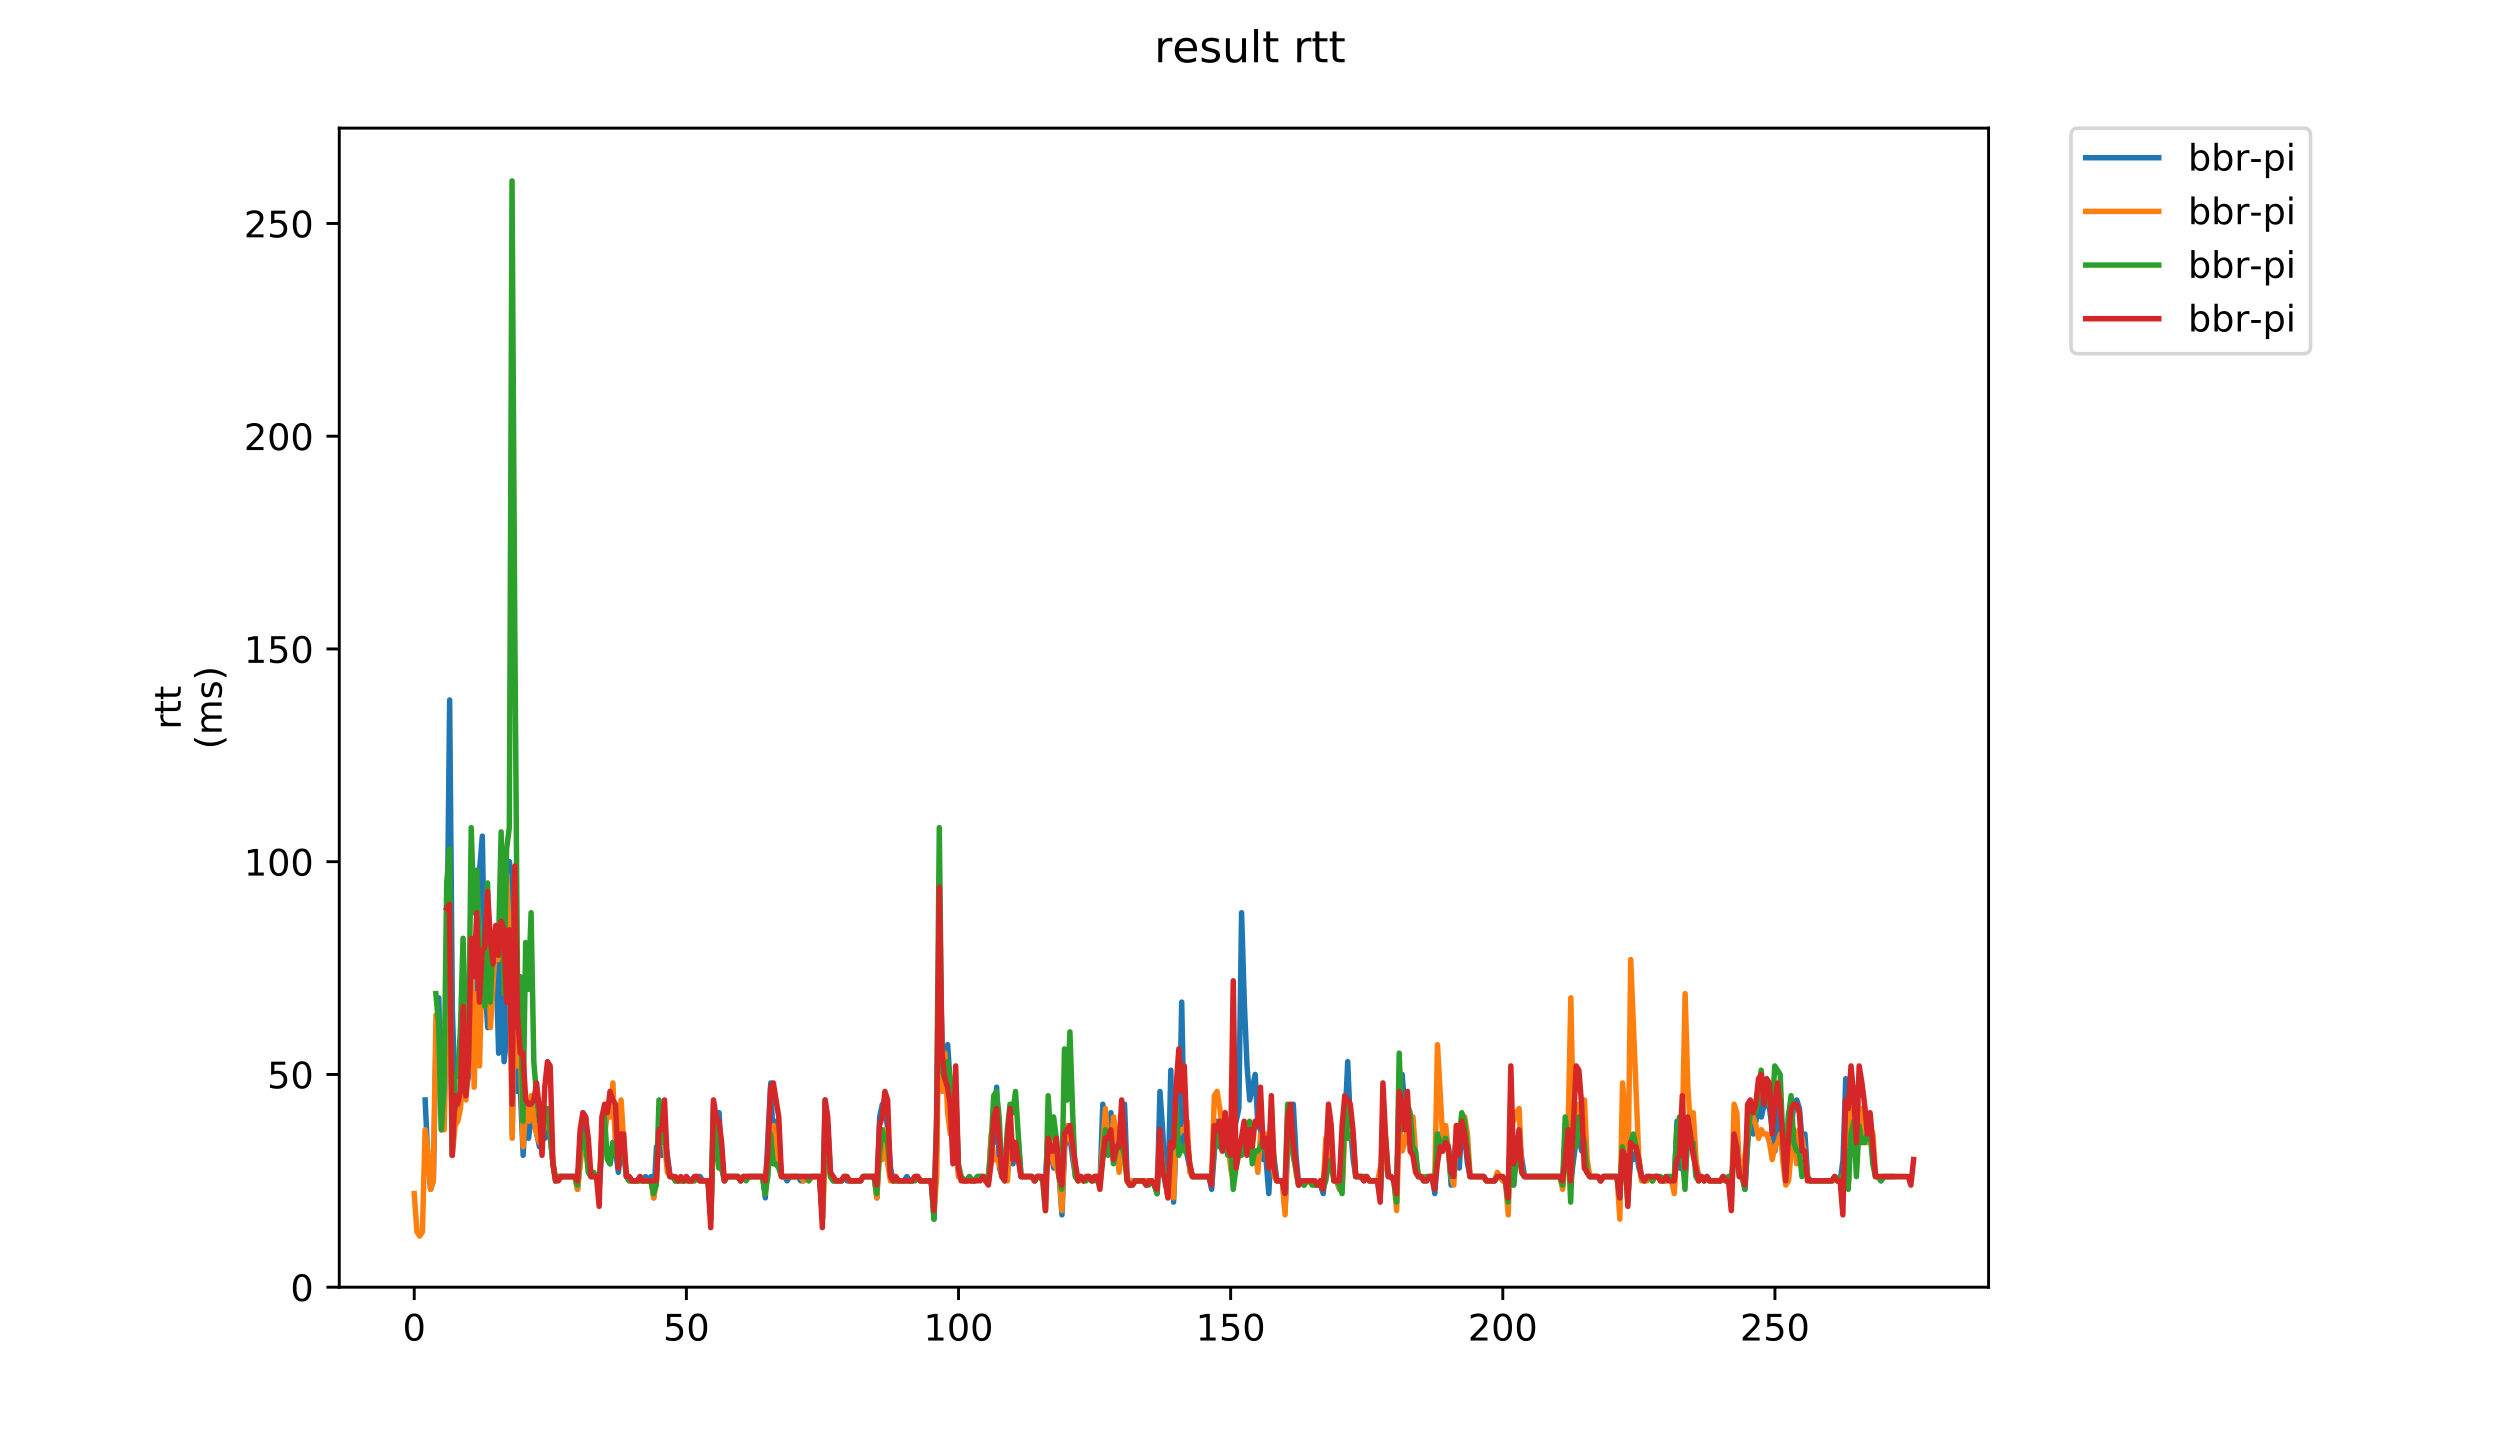 <?xml version="1.0" encoding="utf-8" standalone="no"?>
<!DOCTYPE svg PUBLIC "-//W3C//DTD SVG 1.1//EN"
  "http://www.w3.org/Graphics/SVG/1.1/DTD/svg11.dtd">
<!-- Created with matplotlib (https://matplotlib.org/) -->
<svg height="396pt" version="1.1" viewBox="0 0 684 396" width="684pt" xmlns="http://www.w3.org/2000/svg" xmlns:xlink="http://www.w3.org/1999/xlink">
 <defs>
  <style type="text/css">
*{stroke-linecap:butt;stroke-linejoin:round;}
  </style>
 </defs>
 <g id="figure_1">
  <g id="patch_1">
   <path d="M 0 396 
L 684 396 
L 684 0 
L 0 0 
z
" style="fill:#ffffff;"/>
  </g>
  <g id="axes_1">
   <g id="patch_2">
    <path d="M 92.824 352.174 
L 544.074 352.174 
L 544.074 35.062 
L 92.824 35.062 
z
" style="fill:#ffffff;"/>
   </g>
   <g id="matplotlib.axis_1">
    <g id="xtick_1">
     <g id="line2d_1">
      <defs>
       <path d="M 0 0 
L 0 3.5 
" id="m1c5a9b6606" style="stroke:#000000;stroke-width:0.8;"/>
      </defs>
      <g>
       <use style="stroke:#000000;stroke-width:0.8;" x="113.335" xlink:href="#m1c5a9b6606" y="352.174"/>
      </g>
     </g>
     <g id="text_1">
      <!-- 0 -->
      <defs>
       <path d="M 31.781 66.406 
Q 24.172 66.406 20.328 58.906 
Q 16.5 51.422 16.5 36.375 
Q 16.5 21.391 20.328 13.891 
Q 24.172 6.391 31.781 6.391 
Q 39.453 6.391 43.281 13.891 
Q 47.125 21.391 47.125 36.375 
Q 47.125 51.422 43.281 58.906 
Q 39.453 66.406 31.781 66.406 
z
M 31.781 74.219 
Q 44.047 74.219 50.516 64.516 
Q 56.984 54.828 56.984 36.375 
Q 56.984 17.969 50.516 8.266 
Q 44.047 -1.422 31.781 -1.422 
Q 19.531 -1.422 13.062 8.266 
Q 6.594 17.969 6.594 36.375 
Q 6.594 54.828 13.062 64.516 
Q 19.531 74.219 31.781 74.219 
z
" id="DejaVuSans-48"/>
      </defs>
      <g transform="translate(110.154 366.773)scale(0.1 -0.1)">
       <use xlink:href="#DejaVuSans-48"/>
      </g>
     </g>
    </g>
    <g id="xtick_2">
     <g id="line2d_2">
      <g>
       <use style="stroke:#000000;stroke-width:0.8;" x="187.793" xlink:href="#m1c5a9b6606" y="352.174"/>
      </g>
     </g>
     <g id="text_2">
      <!-- 50 -->
      <defs>
       <path d="M 10.797 72.906 
L 49.516 72.906 
L 49.516 64.594 
L 19.828 64.594 
L 19.828 46.734 
Q 21.969 47.469 24.109 47.828 
Q 26.266 48.188 28.422 48.188 
Q 40.625 48.188 47.75 41.5 
Q 54.891 34.812 54.891 23.391 
Q 54.891 11.625 47.562 5.094 
Q 40.234 -1.422 26.906 -1.422 
Q 22.312 -1.422 17.547 -0.641 
Q 12.797 0.141 7.719 1.703 
L 7.719 11.625 
Q 12.109 9.234 16.797 8.062 
Q 21.484 6.891 26.703 6.891 
Q 35.156 6.891 40.078 11.328 
Q 45.016 15.766 45.016 23.391 
Q 45.016 31 40.078 35.438 
Q 35.156 39.891 26.703 39.891 
Q 22.75 39.891 18.812 39.016 
Q 14.891 38.141 10.797 36.281 
z
" id="DejaVuSans-53"/>
      </defs>
      <g transform="translate(181.43 366.773)scale(0.1 -0.1)">
       <use xlink:href="#DejaVuSans-53"/>
       <use x="63.623" xlink:href="#DejaVuSans-48"/>
      </g>
     </g>
    </g>
    <g id="xtick_3">
     <g id="line2d_3">
      <g>
       <use style="stroke:#000000;stroke-width:0.8;" x="262.25" xlink:href="#m1c5a9b6606" y="352.174"/>
      </g>
     </g>
     <g id="text_3">
      <!-- 100 -->
      <defs>
       <path d="M 12.406 8.297 
L 28.516 8.297 
L 28.516 63.922 
L 10.984 60.406 
L 10.984 69.391 
L 28.422 72.906 
L 38.281 72.906 
L 38.281 8.297 
L 54.391 8.297 
L 54.391 0 
L 12.406 0 
z
" id="DejaVuSans-49"/>
      </defs>
      <g transform="translate(252.706 366.773)scale(0.1 -0.1)">
       <use xlink:href="#DejaVuSans-49"/>
       <use x="63.623" xlink:href="#DejaVuSans-48"/>
       <use x="127.246" xlink:href="#DejaVuSans-48"/>
      </g>
     </g>
    </g>
    <g id="xtick_4">
     <g id="line2d_4">
      <g>
       <use style="stroke:#000000;stroke-width:0.8;" x="336.707" xlink:href="#m1c5a9b6606" y="352.174"/>
      </g>
     </g>
     <g id="text_4">
      <!-- 150 -->
      <g transform="translate(327.164 366.773)scale(0.1 -0.1)">
       <use xlink:href="#DejaVuSans-49"/>
       <use x="63.623" xlink:href="#DejaVuSans-53"/>
       <use x="127.246" xlink:href="#DejaVuSans-48"/>
      </g>
     </g>
    </g>
    <g id="xtick_5">
     <g id="line2d_5">
      <g>
       <use style="stroke:#000000;stroke-width:0.8;" x="411.165" xlink:href="#m1c5a9b6606" y="352.174"/>
      </g>
     </g>
     <g id="text_5">
      <!-- 200 -->
      <defs>
       <path d="M 19.188 8.297 
L 53.609 8.297 
L 53.609 0 
L 7.328 0 
L 7.328 8.297 
Q 12.938 14.109 22.625 23.891 
Q 32.328 33.688 34.812 36.531 
Q 39.547 41.844 41.422 45.531 
Q 43.312 49.219 43.312 52.781 
Q 43.312 58.594 39.234 62.25 
Q 35.156 65.922 28.609 65.922 
Q 23.969 65.922 18.812 64.312 
Q 13.672 62.703 7.812 59.422 
L 7.812 69.391 
Q 13.766 71.781 18.938 73 
Q 24.125 74.219 28.422 74.219 
Q 39.75 74.219 46.484 68.547 
Q 53.219 62.891 53.219 53.422 
Q 53.219 48.922 51.531 44.891 
Q 49.859 40.875 45.406 35.406 
Q 44.188 33.984 37.641 27.219 
Q 31.109 20.453 19.188 8.297 
z
" id="DejaVuSans-50"/>
      </defs>
      <g transform="translate(401.621 366.773)scale(0.1 -0.1)">
       <use xlink:href="#DejaVuSans-50"/>
       <use x="63.623" xlink:href="#DejaVuSans-48"/>
       <use x="127.246" xlink:href="#DejaVuSans-48"/>
      </g>
     </g>
    </g>
    <g id="xtick_6">
     <g id="line2d_6">
      <g>
       <use style="stroke:#000000;stroke-width:0.8;" x="485.622" xlink:href="#m1c5a9b6606" y="352.174"/>
      </g>
     </g>
     <g id="text_6">
      <!-- 250 -->
      <g transform="translate(476.078 366.773)scale(0.1 -0.1)">
       <use xlink:href="#DejaVuSans-50"/>
       <use x="63.623" xlink:href="#DejaVuSans-53"/>
       <use x="127.246" xlink:href="#DejaVuSans-48"/>
      </g>
     </g>
    </g>
   </g>
   <g id="matplotlib.axis_2">
    <g id="ytick_1">
     <g id="line2d_7">
      <defs>
       <path d="M 0 0 
L -3.5 0 
" id="m3deaf95194" style="stroke:#000000;stroke-width:0.8;"/>
      </defs>
      <g>
       <use style="stroke:#000000;stroke-width:0.8;" x="92.824" xlink:href="#m3deaf95194" y="352.174"/>
      </g>
     </g>
     <g id="text_7">
      <!-- 0 -->
      <g transform="translate(79.461 355.973)scale(0.1 -0.1)">
       <use xlink:href="#DejaVuSans-48"/>
      </g>
     </g>
    </g>
    <g id="ytick_2">
     <g id="line2d_8">
      <g>
       <use style="stroke:#000000;stroke-width:0.8;" x="92.824" xlink:href="#m3deaf95194" y="293.967"/>
      </g>
     </g>
     <g id="text_8">
      <!-- 50 -->
      <g transform="translate(73.099 297.766)scale(0.1 -0.1)">
       <use xlink:href="#DejaVuSans-53"/>
       <use x="63.623" xlink:href="#DejaVuSans-48"/>
      </g>
     </g>
    </g>
    <g id="ytick_3">
     <g id="line2d_9">
      <g>
       <use style="stroke:#000000;stroke-width:0.8;" x="92.824" xlink:href="#m3deaf95194" y="235.76"/>
      </g>
     </g>
     <g id="text_9">
      <!-- 100 -->
      <g transform="translate(66.736 239.559)scale(0.1 -0.1)">
       <use xlink:href="#DejaVuSans-49"/>
       <use x="63.623" xlink:href="#DejaVuSans-48"/>
       <use x="127.246" xlink:href="#DejaVuSans-48"/>
      </g>
     </g>
    </g>
    <g id="ytick_4">
     <g id="line2d_10">
      <g>
       <use style="stroke:#000000;stroke-width:0.8;" x="92.824" xlink:href="#m3deaf95194" y="177.553"/>
      </g>
     </g>
     <g id="text_10">
      <!-- 150 -->
      <g transform="translate(66.736 181.352)scale(0.1 -0.1)">
       <use xlink:href="#DejaVuSans-49"/>
       <use x="63.623" xlink:href="#DejaVuSans-53"/>
       <use x="127.246" xlink:href="#DejaVuSans-48"/>
      </g>
     </g>
    </g>
    <g id="ytick_5">
     <g id="line2d_11">
      <g>
       <use style="stroke:#000000;stroke-width:0.8;" x="92.824" xlink:href="#m3deaf95194" y="119.346"/>
      </g>
     </g>
     <g id="text_11">
      <!-- 200 -->
      <g transform="translate(66.736 123.145)scale(0.1 -0.1)">
       <use xlink:href="#DejaVuSans-50"/>
       <use x="63.623" xlink:href="#DejaVuSans-48"/>
       <use x="127.246" xlink:href="#DejaVuSans-48"/>
      </g>
     </g>
    </g>
    <g id="ytick_6">
     <g id="line2d_12">
      <g>
       <use style="stroke:#000000;stroke-width:0.8;" x="92.824" xlink:href="#m3deaf95194" y="61.139"/>
      </g>
     </g>
     <g id="text_12">
      <!-- 250 -->
      <g transform="translate(66.736 64.938)scale(0.1 -0.1)">
       <use xlink:href="#DejaVuSans-50"/>
       <use x="63.623" xlink:href="#DejaVuSans-53"/>
       <use x="127.246" xlink:href="#DejaVuSans-48"/>
      </g>
     </g>
    </g>
    <g id="text_13">
     <!-- rtt -->
     <defs>
      <path d="M 41.109 46.297 
Q 39.594 47.172 37.812 47.578 
Q 36.031 48 33.891 48 
Q 26.266 48 22.188 43.047 
Q 18.109 38.094 18.109 28.812 
L 18.109 0 
L 9.078 0 
L 9.078 54.688 
L 18.109 54.688 
L 18.109 46.188 
Q 20.953 51.172 25.484 53.578 
Q 30.031 56 36.531 56 
Q 37.453 56 38.578 55.875 
Q 39.703 55.766 41.062 55.516 
z
" id="DejaVuSans-114"/>
      <path d="M 18.312 70.219 
L 18.312 54.688 
L 36.812 54.688 
L 36.812 47.703 
L 18.312 47.703 
L 18.312 18.016 
Q 18.312 11.328 20.141 9.422 
Q 21.969 7.516 27.594 7.516 
L 36.812 7.516 
L 36.812 0 
L 27.594 0 
Q 17.188 0 13.234 3.875 
Q 9.281 7.766 9.281 18.016 
L 9.281 47.703 
L 2.688 47.703 
L 2.688 54.688 
L 9.281 54.688 
L 9.281 70.219 
z
" id="DejaVuSans-116"/>
     </defs>
     <g transform="translate(49.459 199.594)rotate(-90)scale(0.1 -0.1)">
      <use xlink:href="#DejaVuSans-114"/>
      <use x="41.113" xlink:href="#DejaVuSans-116"/>
      <use x="80.322" xlink:href="#DejaVuSans-116"/>
     </g>
     <!-- (ms) -->
     <defs>
      <path d="M 31 75.875 
Q 24.469 64.656 21.281 53.656 
Q 18.109 42.672 18.109 31.391 
Q 18.109 20.125 21.312 9.062 
Q 24.516 -2 31 -13.188 
L 23.188 -13.188 
Q 15.875 -1.703 12.234 9.375 
Q 8.594 20.453 8.594 31.391 
Q 8.594 42.281 12.203 53.312 
Q 15.828 64.359 23.188 75.875 
z
" id="DejaVuSans-40"/>
      <path d="M 52 44.188 
Q 55.375 50.25 60.062 53.125 
Q 64.75 56 71.094 56 
Q 79.641 56 84.281 50.016 
Q 88.922 44.047 88.922 33.016 
L 88.922 0 
L 79.891 0 
L 79.891 32.719 
Q 79.891 40.578 77.094 44.375 
Q 74.312 48.188 68.609 48.188 
Q 61.625 48.188 57.562 43.547 
Q 53.516 38.922 53.516 30.906 
L 53.516 0 
L 44.484 0 
L 44.484 32.719 
Q 44.484 40.625 41.703 44.406 
Q 38.922 48.188 33.109 48.188 
Q 26.219 48.188 22.156 43.531 
Q 18.109 38.875 18.109 30.906 
L 18.109 0 
L 9.078 0 
L 9.078 54.688 
L 18.109 54.688 
L 18.109 46.188 
Q 21.188 51.219 25.484 53.609 
Q 29.781 56 35.688 56 
Q 41.656 56 45.828 52.969 
Q 50 49.953 52 44.188 
z
" id="DejaVuSans-109"/>
      <path d="M 44.281 53.078 
L 44.281 44.578 
Q 40.484 46.531 36.375 47.5 
Q 32.281 48.484 27.875 48.484 
Q 21.188 48.484 17.844 46.438 
Q 14.5 44.391 14.5 40.281 
Q 14.5 37.156 16.891 35.375 
Q 19.281 33.594 26.516 31.984 
L 29.594 31.297 
Q 39.156 29.25 43.188 25.516 
Q 47.219 21.781 47.219 15.094 
Q 47.219 7.469 41.188 3.016 
Q 35.156 -1.422 24.609 -1.422 
Q 20.219 -1.422 15.453 -0.562 
Q 10.688 0.297 5.422 2 
L 5.422 11.281 
Q 10.406 8.688 15.234 7.391 
Q 20.062 6.109 24.812 6.109 
Q 31.156 6.109 34.562 8.281 
Q 37.984 10.453 37.984 14.406 
Q 37.984 18.062 35.516 20.016 
Q 33.062 21.969 24.703 23.781 
L 21.578 24.516 
Q 13.234 26.266 9.516 29.906 
Q 5.812 33.547 5.812 39.891 
Q 5.812 47.609 11.281 51.797 
Q 16.75 56 26.812 56 
Q 31.781 56 36.172 55.266 
Q 40.578 54.547 44.281 53.078 
z
" id="DejaVuSans-115"/>
      <path d="M 8.016 75.875 
L 15.828 75.875 
Q 23.141 64.359 26.781 53.312 
Q 30.422 42.281 30.422 31.391 
Q 30.422 20.453 26.781 9.375 
Q 23.141 -1.703 15.828 -13.188 
L 8.016 -13.188 
Q 14.5 -2 17.703 9.062 
Q 20.906 20.125 20.906 31.391 
Q 20.906 42.672 17.703 53.656 
Q 14.5 64.656 8.016 75.875 
z
" id="DejaVuSans-41"/>
     </defs>
     <g transform="translate(60.657 204.995)rotate(-90)scale(0.1 -0.1)">
      <use xlink:href="#DejaVuSans-40"/>
      <use x="39.014" xlink:href="#DejaVuSans-109"/>
      <use x="136.426" xlink:href="#DejaVuSans-115"/>
      <use x="188.525" xlink:href="#DejaVuSans-41"/>
     </g>
    </g>
   </g>
   <g id="line2d_13">
    <path clip-path="url(#p52e23ffe17)" d="M 116.324 300.952 
L 117.069 317.25 
L 117.813 325.399 
L 118.558 323.071 
L 119.302 283.49 
L 120.047 273.013 
L 120.791 309.101 
L 121.536 307.937 
L 122.281 261.371 
L 123.025 191.523 
L 123.77 276.505 
L 124.514 299.788 
L 125.259 305.609 
L 126.003 302.116 
L 126.748 283.49 
L 127.493 298.624 
L 128.237 293.967 
L 128.982 282.326 
L 129.726 289.311 
L 130.471 255.551 
L 131.215 238.088 
L 131.96 228.775 
L 132.705 269.52 
L 133.449 281.162 
L 134.194 264.864 
L 134.938 273.013 
L 135.683 262.535 
L 136.427 288.146 
L 137.172 259.043 
L 137.917 290.475 
L 138.661 283.49 
L 139.406 235.76 
L 140.15 310.265 
L 140.895 267.192 
L 141.639 298.624 
L 142.384 298.624 
L 143.129 316.086 
L 143.873 302.116 
L 144.618 311.429 
L 145.362 305.609 
L 146.107 306.773 
L 147.596 313.758 
L 148.341 310.265 
L 149.085 311.429 
L 149.83 306.773 
L 150.574 311.429 
L 151.319 318.414 
L 152.064 323.071 
L 152.808 321.907 
L 157.276 321.907 
L 158.02 325.399 
L 158.765 317.25 
L 159.509 304.444 
L 160.254 305.609 
L 160.998 318.414 
L 161.743 321.907 
L 163.232 321.907 
L 163.977 324.235 
L 164.721 313.758 
L 165.466 313.758 
L 166.955 318.414 
L 167.7 312.593 
L 168.444 314.922 
L 169.189 320.742 
L 169.933 313.758 
L 170.678 314.922 
L 171.422 321.907 
L 172.167 321.907 
L 172.912 323.071 
L 174.401 323.071 
L 175.145 321.907 
L 175.89 323.071 
L 176.634 321.907 
L 177.379 323.071 
L 178.124 321.907 
L 178.868 327.727 
L 179.613 313.758 
L 180.357 316.086 
L 181.102 316.086 
L 181.846 312.593 
L 182.591 316.086 
L 183.336 321.907 
L 184.08 321.907 
L 184.825 323.071 
L 187.058 323.071 
L 187.803 321.907 
L 188.548 323.071 
L 189.292 323.071 
L 190.037 321.907 
L 191.526 321.907 
L 192.27 323.071 
L 193.76 323.071 
L 194.504 333.548 
L 195.249 306.773 
L 195.993 310.265 
L 196.738 304.444 
L 197.483 318.414 
L 198.227 323.071 
L 198.972 321.907 
L 201.95 321.907 
L 202.695 323.071 
L 203.439 321.907 
L 208.651 321.907 
L 209.396 327.727 
L 210.14 310.265 
L 210.885 296.295 
L 211.629 314.922 
L 212.374 306.773 
L 213.863 321.907 
L 214.608 321.907 
L 215.352 323.071 
L 216.097 321.907 
L 218.331 321.907 
L 219.075 323.071 
L 219.82 323.071 
L 220.564 321.907 
L 224.287 321.907 
L 225.032 333.548 
L 225.776 300.952 
L 226.521 309.101 
L 227.265 321.907 
L 228.01 323.071 
L 230.244 323.071 
L 230.988 321.907 
L 231.733 323.071 
L 235.456 323.071 
L 236.2 321.907 
L 239.179 321.907 
L 239.923 327.727 
L 240.668 305.609 
L 241.412 302.116 
L 242.157 303.28 
L 242.901 309.101 
L 243.646 319.578 
L 244.391 323.071 
L 247.369 323.071 
L 248.114 321.907 
L 248.858 323.071 
L 249.603 323.071 
L 250.347 321.907 
L 251.092 321.907 
L 251.836 323.071 
L 254.815 323.071 
L 255.559 333.548 
L 256.304 312.593 
L 257.048 257.879 
L 257.793 288.146 
L 258.538 291.639 
L 259.282 285.818 
L 260.027 297.46 
L 260.771 312.593 
L 261.516 299.788 
L 262.26 321.907 
L 263.005 321.907 
L 263.75 323.071 
L 264.494 323.071 
L 265.239 321.907 
L 265.983 323.071 
L 266.728 323.071 
L 267.472 321.907 
L 268.962 321.907 
L 269.706 323.071 
L 270.451 323.071 
L 271.195 311.429 
L 271.94 312.593 
L 272.684 297.46 
L 273.429 319.578 
L 274.174 321.907 
L 274.918 323.071 
L 275.663 320.742 
L 276.407 311.429 
L 277.152 318.414 
L 277.896 313.758 
L 278.641 312.593 
L 279.386 321.907 
L 282.364 321.907 
L 283.108 323.071 
L 283.853 321.907 
L 284.598 321.907 
L 285.342 323.071 
L 286.087 321.907 
L 286.831 309.101 
L 287.576 316.086 
L 288.32 319.578 
L 289.065 318.414 
L 289.81 321.907 
L 290.554 332.384 
L 291.299 313.758 
L 292.043 311.429 
L 292.788 311.429 
L 293.532 317.25 
L 294.277 321.907 
L 295.766 321.907 
L 296.511 323.071 
L 297.255 321.907 
L 298 321.907 
L 298.745 323.071 
L 299.489 321.907 
L 300.234 321.907 
L 300.978 323.071 
L 301.723 302.116 
L 302.467 306.773 
L 303.212 309.101 
L 303.957 304.444 
L 304.701 317.25 
L 305.446 316.086 
L 306.19 319.578 
L 306.935 304.444 
L 307.679 302.116 
L 308.424 323.071 
L 309.169 324.235 
L 309.913 323.071 
L 315.125 323.071 
L 315.87 324.235 
L 316.614 326.563 
L 317.359 298.624 
L 318.103 309.101 
L 318.848 324.235 
L 319.593 324.235 
L 320.337 292.803 
L 321.082 328.891 
L 321.826 311.429 
L 322.571 313.758 
L 323.315 274.177 
L 324.06 312.593 
L 325.549 319.578 
L 326.294 321.907 
L 330.761 321.907 
L 331.506 325.399 
L 332.25 314.922 
L 332.995 306.773 
L 333.739 313.758 
L 334.484 312.593 
L 335.973 312.593 
L 336.718 313.758 
L 338.951 303.28 
L 339.696 249.73 
L 340.441 274.177 
L 341.185 291.639 
L 341.93 300.952 
L 343.419 293.967 
L 344.163 307.937 
L 344.908 309.101 
L 345.653 317.25 
L 346.397 317.25 
L 347.142 326.563 
L 347.886 312.593 
L 348.631 317.25 
L 349.376 323.071 
L 350.865 323.071 
L 351.609 331.22 
L 352.354 312.593 
L 353.098 306.773 
L 353.843 302.116 
L 354.588 316.086 
L 355.332 324.235 
L 356.077 323.071 
L 356.821 324.235 
L 357.566 323.071 
L 359.055 323.071 
L 359.8 324.235 
L 361.289 324.235 
L 362.033 326.563 
L 362.778 318.414 
L 363.522 306.773 
L 364.267 318.414 
L 365.012 323.071 
L 365.756 323.071 
L 366.501 325.399 
L 367.245 311.429 
L 367.99 306.773 
L 368.734 290.475 
L 369.479 307.937 
L 370.224 317.25 
L 370.968 321.907 
L 372.457 321.907 
L 373.202 323.071 
L 373.946 321.907 
L 374.691 323.071 
L 376.925 323.071 
L 377.669 326.563 
L 378.414 311.429 
L 379.158 317.25 
L 379.903 321.907 
L 380.648 321.907 
L 381.392 323.071 
L 382.137 328.891 
L 382.881 293.967 
L 383.626 293.967 
L 384.37 303.28 
L 385.115 309.101 
L 385.86 312.593 
L 386.604 310.265 
L 387.349 318.414 
L 388.093 321.907 
L 388.838 321.907 
L 389.582 323.071 
L 390.327 323.071 
L 391.072 321.907 
L 391.816 321.907 
L 392.561 326.563 
L 393.305 314.922 
L 394.05 310.265 
L 394.795 313.758 
L 395.539 312.593 
L 396.284 313.758 
L 397.028 324.235 
L 397.773 318.414 
L 398.517 310.265 
L 399.262 319.578 
L 400.007 305.609 
L 400.751 311.429 
L 401.496 318.414 
L 402.24 321.907 
L 405.963 321.907 
L 406.708 323.071 
L 408.941 323.071 
L 409.686 321.907 
L 410.431 321.907 
L 411.175 323.071 
L 411.92 323.071 
L 412.664 328.891 
L 413.409 305.609 
L 414.153 324.235 
L 414.898 313.758 
L 415.643 311.429 
L 416.387 317.25 
L 417.132 321.907 
L 426.811 321.907 
L 427.556 324.235 
L 428.3 310.265 
L 429.045 311.429 
L 429.789 323.071 
L 431.279 311.429 
L 432.023 311.429 
L 432.768 314.922 
L 433.512 311.429 
L 434.257 320.742 
L 435.001 321.907 
L 437.235 321.907 
L 437.98 323.071 
L 438.724 321.907 
L 442.447 321.907 
L 443.192 325.399 
L 443.936 316.086 
L 444.681 317.25 
L 445.426 326.563 
L 446.17 317.25 
L 446.915 317.25 
L 447.659 314.922 
L 448.404 319.578 
L 449.148 321.907 
L 449.893 323.071 
L 450.638 321.907 
L 451.382 321.907 
L 452.127 323.071 
L 452.871 321.907 
L 453.616 321.907 
L 454.36 323.071 
L 455.85 323.071 
L 456.594 321.907 
L 458.083 324.235 
L 458.828 306.773 
L 459.572 319.578 
L 460.317 319.578 
L 461.062 321.907 
L 461.806 310.265 
L 462.551 313.758 
L 463.295 314.922 
L 464.784 321.907 
L 465.529 321.907 
L 466.274 323.071 
L 467.018 321.907 
L 467.763 323.071 
L 470.741 323.071 
L 471.486 321.907 
L 472.23 323.071 
L 472.975 321.907 
L 473.719 321.907 
L 474.464 314.922 
L 475.208 313.758 
L 475.953 321.907 
L 476.698 321.907 
L 477.442 325.399 
L 478.187 312.593 
L 478.931 303.28 
L 479.676 310.265 
L 480.42 306.773 
L 481.165 300.952 
L 481.91 305.609 
L 482.654 302.116 
L 483.399 302.116 
L 484.143 303.28 
L 485.632 314.922 
L 486.377 302.116 
L 487.122 312.593 
L 487.866 313.758 
L 488.611 321.907 
L 489.355 304.444 
L 490.1 307.937 
L 490.844 302.116 
L 491.589 300.952 
L 492.334 303.28 
L 493.078 312.593 
L 493.823 310.265 
L 494.567 321.907 
L 495.312 323.071 
L 501.269 323.071 
L 502.013 321.907 
L 502.758 323.071 
L 503.502 323.071 
L 504.247 317.25 
L 504.991 295.131 
L 505.736 323.071 
L 506.481 297.46 
L 507.225 303.28 
L 507.97 312.593 
L 508.714 303.28 
L 509.459 305.609 
L 510.203 310.265 
L 510.948 309.101 
L 511.693 305.609 
L 512.437 317.25 
L 513.182 321.907 
L 513.926 321.907 
L 514.671 323.071 
L 515.415 321.907 
L 517.649 321.907 
L 517.649 321.907 
" style="fill:none;stroke:#1f77b4;stroke-linecap:square;stroke-width:1.5;"/>
   </g>
   <g id="line2d_14">
    <path clip-path="url(#p52e23ffe17)" d="M 113.335 326.563 
L 114.08 337.04 
L 114.824 338.204 
L 115.569 337.04 
L 116.314 309.101 
L 117.058 314.922 
L 117.803 325.399 
L 118.547 323.071 
L 119.292 277.669 
L 120.036 288.146 
L 120.781 304.444 
L 121.526 309.101 
L 122.27 259.043 
L 123.015 277.669 
L 123.759 316.086 
L 124.504 307.937 
L 125.248 306.773 
L 125.993 303.28 
L 126.738 259.043 
L 127.482 300.952 
L 128.227 289.311 
L 128.971 257.879 
L 129.716 297.46 
L 130.46 271.849 
L 131.205 291.639 
L 131.95 261.371 
L 132.694 267.192 
L 133.439 249.73 
L 134.183 281.162 
L 134.928 268.356 
L 135.672 257.879 
L 136.417 262.535 
L 137.162 259.043 
L 137.906 262.535 
L 138.651 239.253 
L 139.395 257.879 
L 140.14 311.429 
L 140.884 250.894 
L 141.629 291.639 
L 142.374 285.818 
L 143.118 313.758 
L 143.863 302.116 
L 144.607 306.773 
L 145.352 299.788 
L 146.097 306.773 
L 146.841 310.265 
L 147.586 312.593 
L 149.075 307.937 
L 149.819 304.444 
L 150.564 306.773 
L 151.309 318.414 
L 152.053 323.071 
L 152.798 321.907 
L 157.265 321.907 
L 158.01 325.399 
L 158.754 318.414 
L 159.499 312.593 
L 160.243 313.758 
L 160.988 319.578 
L 161.733 321.907 
L 163.222 321.907 
L 163.966 324.235 
L 164.711 309.101 
L 165.455 310.265 
L 166.2 304.444 
L 166.945 305.609 
L 167.689 296.295 
L 168.434 314.922 
L 169.923 300.952 
L 170.667 312.593 
L 171.412 321.907 
L 172.157 323.071 
L 178.113 323.071 
L 178.858 327.727 
L 179.602 323.071 
L 180.347 307.937 
L 181.091 304.444 
L 182.581 320.742 
L 183.325 321.907 
L 184.07 321.907 
L 184.814 323.071 
L 190.026 323.071 
L 190.771 321.907 
L 191.515 323.071 
L 193.749 323.071 
L 194.494 333.548 
L 195.238 307.937 
L 195.983 317.25 
L 196.728 317.25 
L 197.472 318.414 
L 198.217 323.071 
L 198.961 321.907 
L 201.94 321.907 
L 202.684 323.071 
L 203.429 321.907 
L 208.641 321.907 
L 209.385 326.563 
L 210.13 317.25 
L 210.874 316.086 
L 211.619 307.937 
L 212.364 316.086 
L 213.108 318.414 
L 213.853 321.907 
L 219.065 321.907 
L 219.809 323.071 
L 220.554 321.907 
L 221.298 323.071 
L 222.043 321.907 
L 224.277 321.907 
L 225.021 333.548 
L 225.766 317.25 
L 226.51 314.922 
L 227.255 321.907 
L 228 323.071 
L 230.233 323.071 
L 230.978 321.907 
L 231.722 321.907 
L 232.467 323.071 
L 235.445 323.071 
L 236.19 321.907 
L 239.168 321.907 
L 239.913 327.727 
L 240.657 314.922 
L 241.402 317.25 
L 242.146 309.101 
L 242.891 318.414 
L 243.636 323.071 
L 249.592 323.071 
L 250.337 321.907 
L 251.081 321.907 
L 251.826 323.071 
L 254.804 323.071 
L 255.549 331.22 
L 256.293 321.907 
L 257.038 254.386 
L 257.783 298.624 
L 258.527 288.146 
L 259.272 304.444 
L 260.016 310.265 
L 260.761 307.937 
L 261.505 311.429 
L 262.25 321.907 
L 262.995 321.907 
L 263.739 323.071 
L 266.717 323.071 
L 267.462 321.907 
L 268.951 321.907 
L 269.696 323.071 
L 270.44 323.071 
L 271.185 310.265 
L 271.929 317.25 
L 272.674 317.25 
L 273.419 318.414 
L 274.163 321.907 
L 274.908 321.907 
L 275.652 323.071 
L 276.397 309.101 
L 277.141 313.758 
L 277.886 316.086 
L 278.631 316.086 
L 279.375 321.907 
L 282.353 321.907 
L 283.098 323.071 
L 283.843 321.907 
L 284.587 321.907 
L 285.332 323.071 
L 286.076 323.071 
L 287.565 309.101 
L 288.31 318.414 
L 289.055 319.578 
L 289.799 321.907 
L 290.544 331.22 
L 291.288 312.593 
L 292.033 307.937 
L 292.777 311.429 
L 293.522 313.758 
L 294.267 321.907 
L 295.011 323.071 
L 295.756 321.907 
L 296.5 323.071 
L 297.245 321.907 
L 297.99 321.907 
L 298.734 323.071 
L 299.479 321.907 
L 300.223 321.907 
L 300.968 323.071 
L 302.457 303.28 
L 303.202 314.922 
L 303.946 313.758 
L 304.691 305.609 
L 305.435 311.429 
L 306.18 320.742 
L 306.924 314.922 
L 307.669 314.922 
L 308.414 321.907 
L 309.158 324.235 
L 309.903 323.071 
L 315.115 323.071 
L 315.859 324.235 
L 316.604 323.071 
L 317.348 311.429 
L 318.093 319.578 
L 318.838 323.071 
L 319.582 327.727 
L 320.327 317.25 
L 321.071 327.727 
L 321.816 310.265 
L 322.56 310.265 
L 323.305 309.101 
L 324.05 309.101 
L 324.794 306.773 
L 325.539 320.742 
L 326.283 321.907 
L 330.751 321.907 
L 331.495 323.071 
L 332.24 299.788 
L 332.984 298.624 
L 333.729 303.28 
L 334.474 309.101 
L 335.218 304.444 
L 336.707 319.578 
L 337.452 323.071 
L 338.196 316.086 
L 338.941 312.593 
L 339.686 316.086 
L 340.43 310.265 
L 341.175 314.922 
L 341.919 312.593 
L 342.664 314.922 
L 343.409 314.922 
L 344.153 320.742 
L 344.898 310.265 
L 345.642 311.429 
L 346.387 310.265 
L 347.131 314.922 
L 347.876 309.101 
L 348.621 321.907 
L 349.365 323.071 
L 350.854 323.071 
L 351.599 332.384 
L 352.343 306.773 
L 353.088 305.609 
L 353.833 314.922 
L 354.577 320.742 
L 355.322 324.235 
L 356.066 323.071 
L 356.811 324.235 
L 357.555 323.071 
L 359.045 323.071 
L 359.789 324.235 
L 362.023 324.235 
L 362.767 311.429 
L 363.512 318.414 
L 364.257 316.086 
L 365.001 323.071 
L 365.746 323.071 
L 366.49 325.399 
L 367.235 325.399 
L 367.979 309.101 
L 368.724 309.101 
L 370.213 311.429 
L 370.958 321.907 
L 373.936 321.907 
L 374.681 323.071 
L 376.914 323.071 
L 377.659 319.578 
L 378.403 317.25 
L 379.148 318.414 
L 379.893 321.907 
L 380.637 321.907 
L 381.382 323.071 
L 382.126 331.22 
L 382.871 305.609 
L 383.615 314.922 
L 384.36 312.593 
L 385.105 309.101 
L 385.849 306.773 
L 386.594 305.609 
L 387.338 316.086 
L 388.083 321.907 
L 389.572 321.907 
L 390.317 323.071 
L 391.061 321.907 
L 391.806 321.907 
L 392.55 323.071 
L 393.295 285.818 
L 394.784 312.593 
L 395.529 307.937 
L 397.018 321.907 
L 397.762 324.235 
L 398.507 307.937 
L 399.252 310.265 
L 399.996 306.773 
L 400.741 305.609 
L 401.485 310.265 
L 402.23 321.907 
L 405.953 321.907 
L 406.697 323.071 
L 408.931 323.071 
L 409.676 320.742 
L 411.165 323.071 
L 411.909 323.071 
L 412.654 332.384 
L 413.398 305.609 
L 414.143 306.773 
L 414.888 304.444 
L 415.632 303.28 
L 416.377 320.742 
L 417.121 321.907 
L 426.801 321.907 
L 427.545 325.399 
L 429.034 309.101 
L 429.779 273.013 
L 430.524 310.265 
L 431.268 306.773 
L 432.013 302.116 
L 432.757 310.265 
L 433.502 300.952 
L 434.246 317.25 
L 434.991 321.907 
L 437.225 321.907 
L 437.969 323.071 
L 438.714 321.907 
L 442.437 321.907 
L 443.181 333.548 
L 443.926 296.295 
L 444.671 305.609 
L 445.415 323.071 
L 446.16 262.535 
L 448.393 317.25 
L 449.138 323.071 
L 450.627 323.071 
L 451.372 321.907 
L 452.116 323.071 
L 452.861 321.907 
L 453.605 321.907 
L 454.35 323.071 
L 455.839 323.071 
L 456.584 321.907 
L 457.328 323.071 
L 458.073 326.563 
L 458.817 313.758 
L 459.562 309.101 
L 460.307 307.937 
L 461.051 271.849 
L 461.796 297.46 
L 462.54 309.101 
L 463.285 304.444 
L 464.029 317.25 
L 464.774 323.071 
L 465.519 321.907 
L 466.263 323.071 
L 467.008 321.907 
L 467.752 323.071 
L 470.731 323.071 
L 471.475 321.907 
L 472.22 323.071 
L 472.964 321.907 
L 473.709 330.056 
L 474.453 302.116 
L 475.198 304.444 
L 475.943 321.907 
L 476.687 321.907 
L 478.176 310.265 
L 478.921 305.609 
L 479.665 305.609 
L 480.41 307.937 
L 481.155 311.429 
L 481.899 309.101 
L 482.644 310.265 
L 483.388 310.265 
L 484.133 312.593 
L 484.877 317.25 
L 485.622 313.758 
L 486.367 312.593 
L 487.111 310.265 
L 487.856 318.414 
L 488.6 324.235 
L 489.345 323.071 
L 490.089 314.922 
L 490.834 309.101 
L 491.579 318.414 
L 492.323 309.101 
L 493.068 311.429 
L 493.812 316.086 
L 494.557 321.907 
L 495.302 323.071 
L 501.258 323.071 
L 502.003 321.907 
L 502.747 323.071 
L 503.492 323.071 
L 504.236 326.563 
L 504.981 312.593 
L 505.726 323.071 
L 506.47 298.624 
L 507.215 306.773 
L 507.959 297.46 
L 508.704 306.773 
L 509.448 303.28 
L 510.193 312.593 
L 510.938 312.593 
L 511.682 307.937 
L 512.427 310.265 
L 513.171 321.907 
L 514.66 321.907 
L 514.66 321.907 
" style="fill:none;stroke:#ff7f0e;stroke-linecap:square;stroke-width:1.5;"/>
   </g>
   <g id="line2d_15">
    <path clip-path="url(#p52e23ffe17)" d="M 119.246 271.849 
L 119.99 279.998 
L 120.735 309.101 
L 121.479 297.46 
L 122.224 241.581 
L 122.969 232.268 
L 123.713 316.086 
L 124.458 295.131 
L 125.202 293.967 
L 125.947 282.326 
L 126.691 256.715 
L 127.436 290.475 
L 128.181 289.311 
L 128.925 226.447 
L 129.67 249.73 
L 130.414 238.088 
L 131.159 257.879 
L 131.903 261.371 
L 132.648 275.341 
L 133.393 241.581 
L 134.137 274.177 
L 134.882 257.879 
L 135.626 257.879 
L 136.371 259.043 
L 137.115 227.611 
L 137.86 271.849 
L 138.605 232.268 
L 139.349 226.447 
L 140.094 49.498 
L 140.838 170.568 
L 141.583 268.356 
L 142.327 267.192 
L 143.072 306.773 
L 143.817 257.879 
L 144.561 270.684 
L 145.306 249.73 
L 146.05 290.475 
L 146.795 299.788 
L 147.539 306.773 
L 149.773 303.28 
L 150.518 310.265 
L 151.262 318.414 
L 152.007 323.071 
L 152.752 321.907 
L 157.219 321.907 
L 157.964 324.235 
L 158.708 314.922 
L 159.453 310.265 
L 160.197 312.593 
L 160.942 320.742 
L 161.686 321.907 
L 162.431 320.742 
L 163.92 323.071 
L 165.409 305.609 
L 166.154 317.25 
L 166.898 318.414 
L 167.643 312.593 
L 168.388 316.086 
L 169.877 313.758 
L 170.621 314.922 
L 171.366 321.907 
L 172.11 323.071 
L 178.067 323.071 
L 178.812 326.563 
L 179.556 324.235 
L 180.301 300.952 
L 181.045 312.593 
L 181.79 307.937 
L 182.534 317.25 
L 183.279 321.907 
L 184.024 321.907 
L 184.768 323.071 
L 189.98 323.071 
L 190.725 321.907 
L 191.469 323.071 
L 193.703 323.071 
L 194.448 332.384 
L 195.192 302.116 
L 195.937 313.758 
L 196.681 319.578 
L 197.426 319.578 
L 198.17 323.071 
L 198.915 321.907 
L 201.893 321.907 
L 202.638 323.071 
L 203.383 321.907 
L 204.127 323.071 
L 204.872 321.907 
L 208.595 321.907 
L 209.339 326.563 
L 210.084 321.907 
L 210.828 310.265 
L 211.573 318.414 
L 212.317 318.414 
L 213.062 319.578 
L 213.807 321.907 
L 220.508 321.907 
L 221.252 323.071 
L 221.997 321.907 
L 224.231 321.907 
L 224.975 332.384 
L 225.72 310.265 
L 226.464 312.593 
L 227.209 321.907 
L 227.953 323.071 
L 230.187 323.071 
L 230.932 321.907 
L 231.676 321.907 
L 232.421 323.071 
L 235.399 323.071 
L 236.144 321.907 
L 239.122 321.907 
L 239.867 326.563 
L 240.611 316.086 
L 241.356 309.101 
L 242.1 311.429 
L 242.845 312.593 
L 243.589 320.742 
L 244.334 323.071 
L 250.291 323.071 
L 251.035 321.907 
L 251.78 323.071 
L 254.758 323.071 
L 255.503 333.548 
L 256.247 305.609 
L 256.992 226.447 
L 257.736 292.803 
L 258.481 295.131 
L 259.226 290.475 
L 259.97 295.131 
L 260.715 306.773 
L 261.459 297.46 
L 262.204 318.414 
L 262.948 321.907 
L 263.693 323.071 
L 264.438 323.071 
L 265.182 321.907 
L 265.927 323.071 
L 266.671 323.071 
L 267.416 321.907 
L 269.65 321.907 
L 270.394 323.071 
L 271.139 313.758 
L 271.883 299.788 
L 272.628 298.624 
L 273.372 305.609 
L 274.117 321.907 
L 274.862 321.907 
L 275.606 309.101 
L 276.351 302.116 
L 277.095 304.444 
L 277.84 298.624 
L 279.329 321.907 
L 282.307 321.907 
L 283.052 323.071 
L 283.796 321.907 
L 284.541 321.907 
L 285.286 323.071 
L 286.03 331.22 
L 286.775 299.788 
L 287.519 311.429 
L 288.264 305.609 
L 289.008 311.429 
L 289.753 321.907 
L 290.498 325.399 
L 291.242 286.982 
L 291.987 300.952 
L 292.731 282.326 
L 293.476 304.444 
L 294.22 321.907 
L 294.965 323.071 
L 295.71 321.907 
L 296.454 323.071 
L 297.199 323.071 
L 297.943 321.907 
L 298.688 323.071 
L 299.432 323.071 
L 300.177 321.907 
L 300.922 324.235 
L 302.411 309.101 
L 303.155 316.086 
L 303.9 310.265 
L 304.645 318.414 
L 305.389 314.922 
L 306.134 312.593 
L 306.878 313.758 
L 307.623 316.086 
L 308.367 323.071 
L 309.112 324.235 
L 309.857 324.235 
L 310.601 323.071 
L 312.835 323.071 
L 313.579 324.235 
L 314.324 324.235 
L 315.069 323.071 
L 315.813 324.235 
L 316.558 326.563 
L 317.302 316.086 
L 318.047 318.414 
L 318.791 323.071 
L 319.536 326.563 
L 320.281 314.922 
L 321.025 313.758 
L 321.77 302.116 
L 322.514 316.086 
L 323.259 313.758 
L 324.003 314.922 
L 324.748 312.593 
L 325.493 318.414 
L 326.237 321.907 
L 330.705 321.907 
L 331.449 323.071 
L 332.194 314.922 
L 332.938 311.429 
L 333.683 310.265 
L 334.427 314.922 
L 335.172 312.593 
L 335.917 316.086 
L 336.661 313.758 
L 337.406 325.399 
L 338.15 319.578 
L 338.895 316.086 
L 339.639 316.086 
L 340.384 310.265 
L 341.129 313.758 
L 341.873 306.773 
L 342.618 318.414 
L 343.362 314.922 
L 344.107 314.922 
L 344.851 313.758 
L 345.596 311.429 
L 347.085 318.414 
L 347.83 303.28 
L 348.574 318.414 
L 349.319 323.071 
L 350.808 323.071 
L 351.553 325.399 
L 352.297 302.116 
L 353.786 316.086 
L 354.531 319.578 
L 355.276 324.235 
L 356.02 323.071 
L 356.765 324.235 
L 357.509 323.071 
L 358.254 323.071 
L 358.998 324.235 
L 360.488 324.235 
L 361.232 323.071 
L 361.977 325.399 
L 362.721 323.071 
L 363.466 318.414 
L 364.21 317.25 
L 364.955 323.071 
L 365.7 323.071 
L 366.444 324.235 
L 367.189 326.563 
L 367.933 299.788 
L 368.678 311.429 
L 369.422 310.265 
L 370.167 310.265 
L 370.912 321.907 
L 373.89 321.907 
L 374.634 323.071 
L 376.868 323.071 
L 377.613 327.727 
L 378.357 306.773 
L 379.102 311.429 
L 379.846 321.907 
L 380.591 321.907 
L 381.336 323.071 
L 382.08 328.891 
L 382.825 288.146 
L 383.569 309.101 
L 384.314 303.28 
L 385.058 302.116 
L 385.803 304.444 
L 386.548 313.758 
L 387.292 314.922 
L 388.037 321.907 
L 388.781 321.907 
L 389.526 323.071 
L 390.27 321.907 
L 391.76 321.907 
L 392.504 325.399 
L 393.249 310.265 
L 394.738 314.922 
L 395.482 311.429 
L 396.227 313.758 
L 396.972 321.907 
L 397.716 317.25 
L 398.461 313.758 
L 399.205 311.429 
L 399.95 304.444 
L 400.695 306.773 
L 401.439 313.758 
L 402.184 321.907 
L 405.907 321.907 
L 406.651 323.071 
L 408.885 323.071 
L 409.629 321.907 
L 411.119 321.907 
L 411.863 323.071 
L 412.608 328.891 
L 413.352 306.773 
L 414.097 324.235 
L 414.841 317.25 
L 415.586 313.758 
L 416.331 320.742 
L 417.075 321.907 
L 426.755 321.907 
L 427.499 324.235 
L 428.244 305.609 
L 428.988 311.429 
L 429.733 328.891 
L 430.477 307.937 
L 431.222 313.758 
L 431.967 305.609 
L 432.711 310.265 
L 433.456 312.593 
L 434.2 320.742 
L 434.945 321.907 
L 437.179 321.907 
L 437.923 323.071 
L 438.668 321.907 
L 442.391 321.907 
L 443.135 327.727 
L 443.88 313.758 
L 444.624 318.414 
L 445.369 328.891 
L 446.113 312.593 
L 446.858 310.265 
L 448.347 317.25 
L 449.092 321.907 
L 449.836 323.071 
L 450.581 321.907 
L 451.326 321.907 
L 452.07 323.071 
L 452.815 321.907 
L 454.304 321.907 
L 455.048 323.071 
L 455.793 321.907 
L 457.282 321.907 
L 458.027 323.071 
L 458.771 309.101 
L 459.516 305.609 
L 461.005 325.399 
L 461.75 309.101 
L 462.494 313.758 
L 463.239 312.593 
L 463.983 321.907 
L 464.728 323.071 
L 465.472 321.907 
L 466.217 323.071 
L 466.962 321.907 
L 467.706 323.071 
L 470.684 323.071 
L 471.429 321.907 
L 472.174 323.071 
L 472.918 321.907 
L 473.663 325.399 
L 474.407 316.086 
L 475.152 313.758 
L 475.896 321.907 
L 476.641 321.907 
L 477.386 325.399 
L 478.13 312.593 
L 478.875 304.444 
L 479.619 302.116 
L 480.364 304.444 
L 481.108 299.788 
L 481.853 292.803 
L 482.598 299.788 
L 483.342 297.46 
L 484.087 302.116 
L 484.831 304.444 
L 485.576 291.639 
L 487.065 293.967 
L 487.81 312.593 
L 488.554 321.907 
L 489.299 305.609 
L 490.043 299.788 
L 490.788 312.593 
L 491.532 314.922 
L 492.277 314.922 
L 493.022 321.907 
L 493.766 319.578 
L 494.511 321.907 
L 495.255 323.071 
L 501.212 323.071 
L 501.957 321.907 
L 502.701 323.071 
L 503.446 321.907 
L 504.19 325.399 
L 504.935 314.922 
L 505.679 325.399 
L 506.424 310.265 
L 507.169 306.773 
L 507.913 321.907 
L 508.658 307.937 
L 509.402 312.593 
L 510.147 312.593 
L 510.891 310.265 
L 511.636 309.101 
L 512.381 318.414 
L 513.125 321.907 
L 513.87 321.907 
L 514.614 323.071 
L 515.359 321.907 
L 520.571 321.907 
L 520.571 321.907 
" style="fill:none;stroke:#2ca02c;stroke-linecap:square;stroke-width:1.5;"/>
   </g>
   <g id="line2d_16">
    <path clip-path="url(#p52e23ffe17)" d="M 122.237 248.566 
L 122.982 247.402 
L 123.727 316.086 
L 124.471 299.788 
L 125.216 302.116 
L 125.96 298.624 
L 126.705 275.341 
L 127.449 299.788 
L 128.194 290.475 
L 128.939 256.715 
L 129.683 267.192 
L 130.428 249.73 
L 131.172 274.177 
L 131.917 260.207 
L 132.661 259.043 
L 133.406 243.909 
L 134.151 256.715 
L 134.895 263.7 
L 135.64 253.222 
L 136.384 261.371 
L 137.129 252.058 
L 137.873 254.386 
L 138.618 274.177 
L 139.363 254.386 
L 140.107 302.116 
L 140.852 236.924 
L 141.596 277.669 
L 142.341 288.146 
L 143.085 288.146 
L 143.83 300.952 
L 144.575 302.116 
L 145.319 302.116 
L 146.064 300.952 
L 146.808 296.295 
L 147.553 303.28 
L 148.297 316.086 
L 149.042 297.46 
L 149.787 290.475 
L 150.531 291.639 
L 151.276 318.414 
L 152.02 323.071 
L 152.765 323.071 
L 153.509 321.907 
L 157.232 321.907 
L 157.977 323.071 
L 158.721 309.101 
L 159.466 304.444 
L 160.211 305.609 
L 160.955 311.429 
L 161.7 321.907 
L 163.189 321.907 
L 163.934 330.056 
L 164.678 305.609 
L 165.423 302.116 
L 166.167 304.444 
L 166.912 298.624 
L 167.656 300.952 
L 168.401 302.116 
L 169.146 319.578 
L 169.89 310.265 
L 170.635 310.265 
L 171.379 321.907 
L 172.124 321.907 
L 172.868 323.071 
L 174.358 323.071 
L 175.102 321.907 
L 175.847 323.071 
L 179.57 323.071 
L 180.314 309.101 
L 181.059 309.101 
L 181.803 300.952 
L 182.548 317.25 
L 183.292 321.907 
L 184.782 321.907 
L 185.526 323.071 
L 186.271 321.907 
L 187.015 323.071 
L 187.76 321.907 
L 188.504 323.071 
L 189.249 323.071 
L 189.994 321.907 
L 190.738 321.907 
L 191.483 323.071 
L 193.716 323.071 
L 194.461 335.876 
L 195.206 300.952 
L 195.95 305.609 
L 196.695 306.773 
L 197.439 312.593 
L 198.184 323.071 
L 198.928 321.907 
L 201.907 321.907 
L 202.651 323.071 
L 203.396 321.907 
L 208.608 321.907 
L 209.352 323.071 
L 210.097 314.922 
L 210.842 297.46 
L 211.586 296.295 
L 213.075 305.609 
L 213.82 321.907 
L 224.244 321.907 
L 224.989 335.876 
L 225.733 300.952 
L 226.478 305.609 
L 227.222 320.742 
L 228.711 323.071 
L 230.201 323.071 
L 230.945 321.907 
L 231.69 321.907 
L 232.434 323.071 
L 235.413 323.071 
L 236.157 321.907 
L 239.135 321.907 
L 239.88 324.235 
L 240.625 307.937 
L 241.369 305.609 
L 242.114 298.624 
L 242.858 300.952 
L 243.603 321.907 
L 244.347 323.071 
L 245.092 321.907 
L 245.837 323.071 
L 249.559 323.071 
L 250.304 321.907 
L 251.049 321.907 
L 251.793 323.071 
L 254.771 323.071 
L 255.516 331.22 
L 256.261 307.937 
L 257.005 242.745 
L 257.75 288.146 
L 258.494 295.131 
L 259.239 297.46 
L 259.984 302.116 
L 260.728 318.414 
L 261.473 291.639 
L 262.217 319.578 
L 262.962 323.071 
L 268.174 323.071 
L 268.918 321.907 
L 270.408 324.235 
L 271.152 318.414 
L 271.897 305.609 
L 272.641 303.28 
L 273.386 311.429 
L 274.13 321.907 
L 274.875 323.071 
L 275.62 311.429 
L 276.364 303.28 
L 277.109 317.25 
L 277.853 312.593 
L 279.342 321.907 
L 282.321 321.907 
L 283.065 323.071 
L 283.81 321.907 
L 285.299 321.907 
L 286.044 331.22 
L 286.788 311.429 
L 287.533 314.922 
L 288.277 314.922 
L 289.022 311.429 
L 289.766 321.907 
L 290.511 324.235 
L 291.256 310.265 
L 292.745 307.937 
L 293.489 313.758 
L 294.978 323.071 
L 295.723 321.907 
L 296.468 323.071 
L 297.212 321.907 
L 297.957 321.907 
L 298.701 323.071 
L 299.446 321.907 
L 300.19 321.907 
L 300.935 325.399 
L 301.68 317.25 
L 302.424 311.429 
L 303.169 311.429 
L 303.913 309.101 
L 304.658 317.25 
L 305.402 313.758 
L 306.147 313.758 
L 306.892 300.952 
L 308.381 323.071 
L 309.125 324.235 
L 309.87 324.235 
L 310.615 323.071 
L 312.848 323.071 
L 313.593 324.235 
L 314.337 323.071 
L 315.082 323.071 
L 316.571 325.399 
L 317.316 309.101 
L 318.06 320.742 
L 318.805 323.071 
L 319.549 327.727 
L 320.294 312.593 
L 321.039 313.758 
L 321.783 297.46 
L 322.528 286.982 
L 323.272 298.624 
L 324.017 291.639 
L 324.761 311.429 
L 325.506 318.414 
L 326.251 321.907 
L 330.718 321.907 
L 331.463 324.235 
L 332.207 307.937 
L 332.952 309.101 
L 333.696 306.773 
L 334.441 314.922 
L 335.185 304.444 
L 335.93 313.758 
L 336.675 316.086 
L 337.419 268.356 
L 338.164 319.578 
L 338.908 314.922 
L 339.653 311.429 
L 340.397 306.773 
L 341.142 316.086 
L 341.887 309.101 
L 342.631 313.758 
L 343.376 306.773 
L 344.12 307.937 
L 344.865 297.46 
L 345.609 313.758 
L 346.354 311.429 
L 347.099 319.578 
L 347.843 299.788 
L 348.588 319.578 
L 349.332 323.071 
L 350.821 323.071 
L 351.566 326.563 
L 352.311 305.609 
L 353.055 302.116 
L 353.8 312.593 
L 355.289 324.235 
L 356.033 323.071 
L 359.756 323.071 
L 360.501 324.235 
L 361.246 323.071 
L 361.99 325.399 
L 362.735 317.25 
L 363.479 302.116 
L 364.224 307.937 
L 364.968 323.071 
L 366.458 323.071 
L 367.202 307.937 
L 367.947 299.788 
L 369.436 302.116 
L 370.18 309.101 
L 370.925 321.907 
L 372.414 321.907 
L 373.159 323.071 
L 373.903 321.907 
L 374.648 323.071 
L 376.882 323.071 
L 377.626 328.891 
L 378.371 296.295 
L 379.115 311.429 
L 379.86 321.907 
L 380.604 321.907 
L 381.349 323.071 
L 382.094 326.563 
L 382.838 298.624 
L 383.583 302.116 
L 384.327 309.101 
L 385.072 298.624 
L 385.816 314.922 
L 386.561 316.086 
L 387.306 320.742 
L 388.05 321.907 
L 388.795 321.907 
L 389.539 323.071 
L 390.284 323.071 
L 391.028 321.907 
L 391.773 321.907 
L 392.518 325.399 
L 393.262 318.414 
L 394.007 313.758 
L 394.751 314.922 
L 395.496 312.593 
L 396.24 313.758 
L 396.985 320.742 
L 397.73 321.907 
L 398.474 307.937 
L 399.219 316.086 
L 399.963 306.773 
L 400.708 310.265 
L 402.197 321.907 
L 405.92 321.907 
L 406.664 323.071 
L 408.898 323.071 
L 409.643 321.907 
L 411.132 321.907 
L 411.877 323.071 
L 412.621 327.727 
L 413.366 291.639 
L 414.11 318.414 
L 414.855 316.086 
L 415.599 309.101 
L 416.344 320.742 
L 417.089 321.907 
L 426.768 321.907 
L 427.513 323.071 
L 428.257 317.25 
L 429.002 309.101 
L 429.746 323.071 
L 431.235 291.639 
L 431.98 292.803 
L 432.725 302.116 
L 433.469 319.578 
L 434.958 321.907 
L 437.192 321.907 
L 437.937 323.071 
L 438.681 321.907 
L 442.404 321.907 
L 443.149 327.727 
L 443.893 314.922 
L 444.638 316.086 
L 445.382 330.056 
L 446.127 312.593 
L 446.871 313.758 
L 447.616 313.758 
L 448.361 317.25 
L 449.105 321.907 
L 449.85 323.071 
L 450.594 321.907 
L 453.573 321.907 
L 454.317 323.071 
L 455.062 323.071 
L 455.806 321.907 
L 456.551 323.071 
L 458.04 323.071 
L 458.785 317.25 
L 459.529 316.086 
L 460.274 299.788 
L 461.018 319.578 
L 461.763 305.609 
L 462.508 310.265 
L 463.252 316.086 
L 464.741 323.071 
L 465.486 321.907 
L 466.23 323.071 
L 466.975 321.907 
L 467.72 323.071 
L 470.698 323.071 
L 471.442 321.907 
L 472.187 323.071 
L 472.932 323.071 
L 473.676 331.22 
L 474.421 310.265 
L 475.165 313.758 
L 475.91 321.907 
L 476.654 321.907 
L 477.399 324.235 
L 478.144 302.116 
L 478.888 300.952 
L 479.633 304.444 
L 480.377 302.116 
L 481.122 295.131 
L 481.866 293.967 
L 482.611 302.116 
L 483.356 295.131 
L 484.1 296.295 
L 484.845 310.265 
L 485.589 302.116 
L 486.334 296.295 
L 487.078 302.116 
L 488.568 323.071 
L 489.312 311.429 
L 490.057 303.28 
L 490.801 302.116 
L 491.546 302.116 
L 492.29 304.444 
L 493.035 314.922 
L 493.78 314.922 
L 494.524 323.071 
L 501.225 323.071 
L 501.97 321.907 
L 502.714 323.071 
L 503.459 323.071 
L 504.204 332.384 
L 504.948 300.952 
L 505.693 303.28 
L 506.437 291.639 
L 507.182 299.788 
L 507.926 312.593 
L 508.671 291.639 
L 509.416 296.295 
L 510.16 302.116 
L 510.905 310.265 
L 511.649 304.444 
L 513.139 321.907 
L 522.073 321.907 
L 522.818 324.235 
L 523.563 317.25 
L 523.563 317.25 
" style="fill:none;stroke:#d62728;stroke-linecap:square;stroke-width:1.5;"/>
   </g>
   <g id="patch_3">
    <path d="M 92.824 352.174 
L 92.824 35.062 
" style="fill:none;stroke:#000000;stroke-linecap:square;stroke-linejoin:miter;stroke-width:0.8;"/>
   </g>
   <g id="patch_4">
    <path d="M 544.074 352.174 
L 544.074 35.062 
" style="fill:none;stroke:#000000;stroke-linecap:square;stroke-linejoin:miter;stroke-width:0.8;"/>
   </g>
   <g id="patch_5">
    <path d="M 92.824 352.174 
L 544.074 352.174 
" style="fill:none;stroke:#000000;stroke-linecap:square;stroke-linejoin:miter;stroke-width:0.8;"/>
   </g>
   <g id="patch_6">
    <path d="M 92.824 35.062 
L 544.074 35.062 
" style="fill:none;stroke:#000000;stroke-linecap:square;stroke-linejoin:miter;stroke-width:0.8;"/>
   </g>
   <g id="legend_1">
    <g id="patch_7">
     <path d="M 568.636 96.775 
L 630.169 96.775 
Q 632.169 96.775 632.169 94.775 
L 632.169 37.062 
Q 632.169 35.062 630.169 35.062 
L 568.636 35.062 
Q 566.636 35.062 566.636 37.062 
L 566.636 94.775 
Q 566.636 96.775 568.636 96.775 
z
" style="fill:#ffffff;opacity:0.8;stroke:#cccccc;stroke-linejoin:miter;"/>
    </g>
    <g id="line2d_17">
     <path d="M 570.636 43.161 
L 590.636 43.161 
" style="fill:none;stroke:#1f77b4;stroke-linecap:square;stroke-width:1.5;"/>
    </g>
    <g id="line2d_18"/>
    <g id="text_14">
     <!-- bbr-pi -->
     <defs>
      <path d="M 48.688 27.297 
Q 48.688 37.203 44.609 42.844 
Q 40.531 48.484 33.406 48.484 
Q 26.266 48.484 22.188 42.844 
Q 18.109 37.203 18.109 27.297 
Q 18.109 17.391 22.188 11.75 
Q 26.266 6.109 33.406 6.109 
Q 40.531 6.109 44.609 11.75 
Q 48.688 17.391 48.688 27.297 
z
M 18.109 46.391 
Q 20.953 51.266 25.266 53.625 
Q 29.594 56 35.594 56 
Q 45.562 56 51.781 48.094 
Q 58.016 40.188 58.016 27.297 
Q 58.016 14.406 51.781 6.484 
Q 45.562 -1.422 35.594 -1.422 
Q 29.594 -1.422 25.266 0.953 
Q 20.953 3.328 18.109 8.203 
L 18.109 0 
L 9.078 0 
L 9.078 75.984 
L 18.109 75.984 
z
" id="DejaVuSans-98"/>
      <path d="M 4.891 31.391 
L 31.203 31.391 
L 31.203 23.391 
L 4.891 23.391 
z
" id="DejaVuSans-45"/>
      <path d="M 18.109 8.203 
L 18.109 -20.797 
L 9.078 -20.797 
L 9.078 54.688 
L 18.109 54.688 
L 18.109 46.391 
Q 20.953 51.266 25.266 53.625 
Q 29.594 56 35.594 56 
Q 45.562 56 51.781 48.094 
Q 58.016 40.188 58.016 27.297 
Q 58.016 14.406 51.781 6.484 
Q 45.562 -1.422 35.594 -1.422 
Q 29.594 -1.422 25.266 0.953 
Q 20.953 3.328 18.109 8.203 
z
M 48.688 27.297 
Q 48.688 37.203 44.609 42.844 
Q 40.531 48.484 33.406 48.484 
Q 26.266 48.484 22.188 42.844 
Q 18.109 37.203 18.109 27.297 
Q 18.109 17.391 22.188 11.75 
Q 26.266 6.109 33.406 6.109 
Q 40.531 6.109 44.609 11.75 
Q 48.688 17.391 48.688 27.297 
z
" id="DejaVuSans-112"/>
      <path d="M 9.422 54.688 
L 18.406 54.688 
L 18.406 0 
L 9.422 0 
z
M 9.422 75.984 
L 18.406 75.984 
L 18.406 64.594 
L 9.422 64.594 
z
" id="DejaVuSans-105"/>
     </defs>
     <g transform="translate(598.636 46.661)scale(0.1 -0.1)">
      <use xlink:href="#DejaVuSans-98"/>
      <use x="63.477" xlink:href="#DejaVuSans-98"/>
      <use x="126.953" xlink:href="#DejaVuSans-114"/>
      <use x="167.973" xlink:href="#DejaVuSans-45"/>
      <use x="204.057" xlink:href="#DejaVuSans-112"/>
      <use x="267.533" xlink:href="#DejaVuSans-105"/>
     </g>
    </g>
    <g id="line2d_19">
     <path d="M 570.636 57.839 
L 590.636 57.839 
" style="fill:none;stroke:#ff7f0e;stroke-linecap:square;stroke-width:1.5;"/>
    </g>
    <g id="line2d_20"/>
    <g id="text_15">
     <!-- bbr-pi -->
     <g transform="translate(598.636 61.339)scale(0.1 -0.1)">
      <use xlink:href="#DejaVuSans-98"/>
      <use x="63.477" xlink:href="#DejaVuSans-98"/>
      <use x="126.953" xlink:href="#DejaVuSans-114"/>
      <use x="167.973" xlink:href="#DejaVuSans-45"/>
      <use x="204.057" xlink:href="#DejaVuSans-112"/>
      <use x="267.533" xlink:href="#DejaVuSans-105"/>
     </g>
    </g>
    <g id="line2d_21">
     <path d="M 570.636 72.517 
L 590.636 72.517 
" style="fill:none;stroke:#2ca02c;stroke-linecap:square;stroke-width:1.5;"/>
    </g>
    <g id="line2d_22"/>
    <g id="text_16">
     <!-- bbr-pi -->
     <g transform="translate(598.636 76.017)scale(0.1 -0.1)">
      <use xlink:href="#DejaVuSans-98"/>
      <use x="63.477" xlink:href="#DejaVuSans-98"/>
      <use x="126.953" xlink:href="#DejaVuSans-114"/>
      <use x="167.973" xlink:href="#DejaVuSans-45"/>
      <use x="204.057" xlink:href="#DejaVuSans-112"/>
      <use x="267.533" xlink:href="#DejaVuSans-105"/>
     </g>
    </g>
    <g id="line2d_23">
     <path d="M 570.636 87.195 
L 590.636 87.195 
" style="fill:none;stroke:#d62728;stroke-linecap:square;stroke-width:1.5;"/>
    </g>
    <g id="line2d_24"/>
    <g id="text_17">
     <!-- bbr-pi -->
     <g transform="translate(598.636 90.695)scale(0.1 -0.1)">
      <use xlink:href="#DejaVuSans-98"/>
      <use x="63.477" xlink:href="#DejaVuSans-98"/>
      <use x="126.953" xlink:href="#DejaVuSans-114"/>
      <use x="167.973" xlink:href="#DejaVuSans-45"/>
      <use x="204.057" xlink:href="#DejaVuSans-112"/>
      <use x="267.533" xlink:href="#DejaVuSans-105"/>
     </g>
    </g>
   </g>
  </g>
  <g id="text_18">
   <!-- result rtt -->
   <defs>
    <path d="M 56.203 29.594 
L 56.203 25.203 
L 14.891 25.203 
Q 15.484 15.922 20.484 11.062 
Q 25.484 6.203 34.422 6.203 
Q 39.594 6.203 44.453 7.469 
Q 49.312 8.734 54.109 11.281 
L 54.109 2.781 
Q 49.266 0.734 44.188 -0.344 
Q 39.109 -1.422 33.891 -1.422 
Q 20.797 -1.422 13.156 6.188 
Q 5.516 13.812 5.516 26.812 
Q 5.516 40.234 12.766 48.109 
Q 20.016 56 32.328 56 
Q 43.359 56 49.781 48.891 
Q 56.203 41.797 56.203 29.594 
z
M 47.219 32.234 
Q 47.125 39.594 43.094 43.984 
Q 39.062 48.391 32.422 48.391 
Q 24.906 48.391 20.391 44.141 
Q 15.875 39.891 15.188 32.172 
z
" id="DejaVuSans-101"/>
    <path d="M 8.5 21.578 
L 8.5 54.688 
L 17.484 54.688 
L 17.484 21.922 
Q 17.484 14.156 20.5 10.266 
Q 23.531 6.391 29.594 6.391 
Q 36.859 6.391 41.078 11.031 
Q 45.312 15.672 45.312 23.688 
L 45.312 54.688 
L 54.297 54.688 
L 54.297 0 
L 45.312 0 
L 45.312 8.406 
Q 42.047 3.422 37.719 1 
Q 33.406 -1.422 27.688 -1.422 
Q 18.266 -1.422 13.375 4.438 
Q 8.5 10.297 8.5 21.578 
z
M 31.109 56 
z
" id="DejaVuSans-117"/>
    <path d="M 9.422 75.984 
L 18.406 75.984 
L 18.406 0 
L 9.422 0 
z
" id="DejaVuSans-108"/>
    <path id="DejaVuSans-32"/>
   </defs>
   <g transform="translate(315.818 17.038)scale(0.12 -0.12)">
    <use xlink:href="#DejaVuSans-114"/>
    <use x="41.082" xlink:href="#DejaVuSans-101"/>
    <use x="102.605" xlink:href="#DejaVuSans-115"/>
    <use x="154.705" xlink:href="#DejaVuSans-117"/>
    <use x="218.084" xlink:href="#DejaVuSans-108"/>
    <use x="245.867" xlink:href="#DejaVuSans-116"/>
    <use x="285.076" xlink:href="#DejaVuSans-32"/>
    <use x="316.863" xlink:href="#DejaVuSans-114"/>
    <use x="357.977" xlink:href="#DejaVuSans-116"/>
    <use x="397.186" xlink:href="#DejaVuSans-116"/>
   </g>
  </g>
 </g>
 <defs>
  <clipPath id="p52e23ffe17">
   <rect height="317.112" width="451.25" x="92.824" y="35.062"/>
  </clipPath>
 </defs>
</svg>
